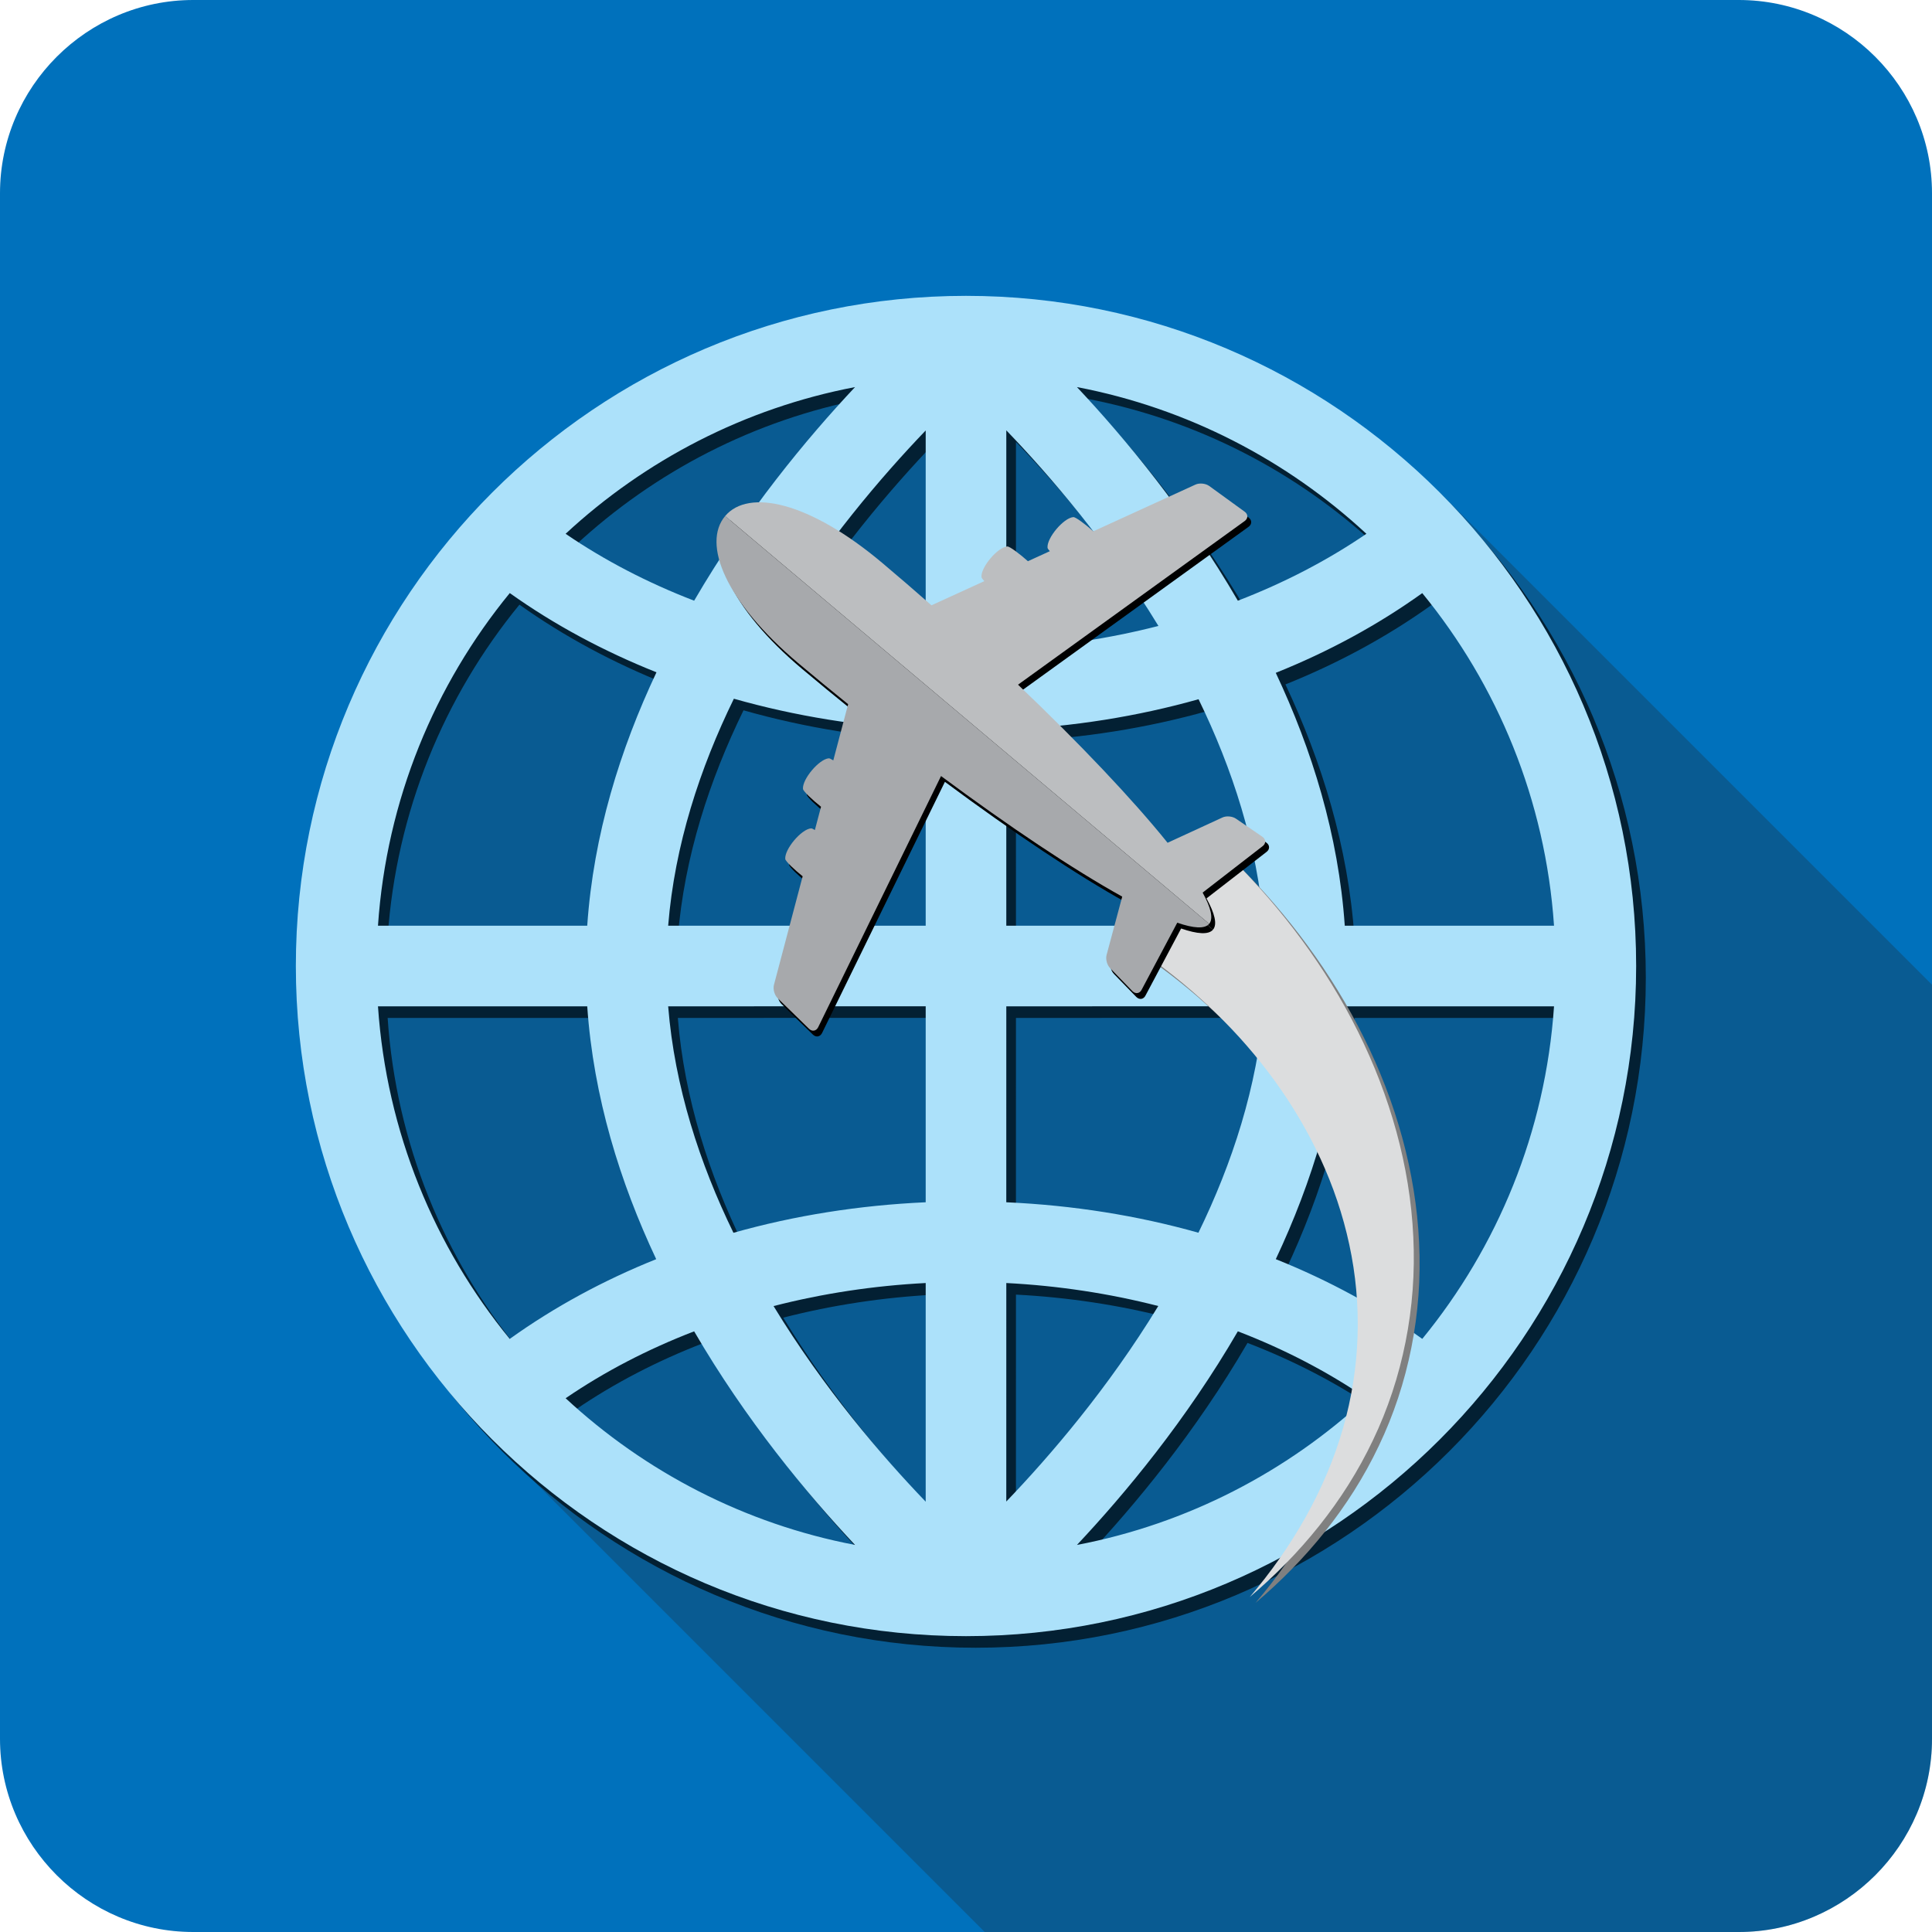 <?xml version="1.0" encoding="UTF-8" standalone="no"?>
<svg xmlns:dc="http://purl.org/dc/elements/1.1/" xmlns:cc="http://creativecommons.org/ns#" xmlns:rdf="http://www.w3.org/1999/02/22-rdf-syntax-ns#" xmlns:svg="http://www.w3.org/2000/svg" xmlns="http://www.w3.org/2000/svg" xmlns:sodipodi="http://sodipodi.sourceforge.net/DTD/sodipodi-0.dtd" xmlns:inkscape="http://www.inkscape.org/namespaces/inkscape" version="1.1" id="svg359" sodipodi:docname="i18a.svg" width="100" height="100" inkscape:version="0.92.2 (5c3e80d, 2017-08-06)">
  <sodipodi:namedview pagecolor="#ffffff" bordercolor="#666666" borderopacity="1" objecttolerance="10" gridtolerance="10" guidetolerance="10" inkscape:pageopacity="0" inkscape:pageshadow="2" inkscape:window-width="2560" inkscape:window-height="1001" id="namedview361" showgrid="false" fit-margin-top="0" fit-margin-left="0" fit-margin-right="0" fit-margin-bottom="0" inkscape:zoom="8.9001177" inkscape:cx="44.217084" inkscape:cy="44.374636" inkscape:window-x="-9" inkscape:window-y="41" inkscape:window-maximized="1" inkscape:current-layer="svg359" />
  <defs id="defs4543">
    <filter inkscape:collect="always" style="color-interpolation-filters:sRGB" id="filter5315" x="-0.025" width="1.049" y="-0.023" height="1.047">
      <feGaussianBlur inkscape:collect="always" stdDeviation="0.261" id="feGaussianBlur5317" />
    </filter>
    <filter inkscape:collect="always" style="color-interpolation-filters:sRGB" id="filter5321" x="-0.022" width="1.044" y="-0.027" height="1.053">
      <feGaussianBlur inkscape:collect="always" stdDeviation="0.254" id="feGaussianBlur5323" />
    </filter>
    <filter inkscape:collect="always" style="color-interpolation-filters:sRGB" id="filter5327" x="-0.045" width="1.09" y="-0.016" height="1.033">
      <feGaussianBlur inkscape:collect="always" stdDeviation="0.26" id="feGaussianBlur5329" />
    </filter>
  </defs>
  <path inkscape:connector-curvature="0" id="path7338" style="fill:#0071bc;fill-opacity:1;fill-rule:nonzero;stroke:none;stroke-width:0.5" d="M 90,0 H 10 C 4.5,0 0,4.5 0,10 V 90 C 0,95.5 4.5,100 10,100 H 90 C 95.5,100 100,95.5 100,90 V 10 C 100,4.5 95.5,0 90,0" />
  <path d="M 25.484,74.516 50.968,100 H 90 C 95.5,100 100,95.5 100,90 V 50.969 L 74.515,25.485 C 74.515,25.485 48.981,4.6 27.124,26.458 5.266,48.315 25.484,74.516 25.484,74.516" style="opacity:0.269;fill:#231f20;fill-opacity:1;fill-rule:nonzero;stroke:none;stroke-width:0.5" id="path7348" inkscape:connector-curvature="0" />
  <path d="M 74.117,69.9 C 71.811,68.249 69.264,66.868 66.534,65.774 68.403,61.806 69.782,57.387 70.105,52.687 H 80.936 C 80.494,59.191 78.012,65.142 74.117,69.9 M 56.242,80.566 C 58.746,77.901 61.898,74.105 64.571,69.509 66.973,70.433 69.212,71.596 71.224,72.972 67.115,76.781 61.96,79.473 56.242,80.566 M 52.586,67.009 C 55.282,67.148 57.925,67.551 60.452,68.199 57.852,72.462 54.844,75.964 52.585,78.319 Z M 52.586,52.687 65.916,52.686 C 65.579,56.856 64.276,60.821 62.529,64.406 59.373,63.515 56.032,62.983 52.585,62.829 Z M 52.585,38.371 C 56.035,38.217 59.378,37.683 62.537,36.792 64.281,40.375 65.581,44.341 65.916,48.515 L 52.586,48.515 Z M 52.586,22.874 C 54.846,25.227 57.859,28.73 60.46,32.999 57.931,33.648 55.285,34.052 52.586,34.19 Z M 71.224,28.229 C 69.212,29.604 66.972,30.767 64.57,31.692 61.897,27.095 58.745,23.299 56.242,20.635 61.96,21.728 67.115,24.419 71.224,28.229 M 80.936,48.515 H 70.105 C 69.782,43.814 68.403,39.395 66.534,35.426 69.264,34.332 71.811,32.952 74.116,31.3 78.012,36.058 80.494,42.011 80.936,48.515 M 48.414,34.19 C 45.718,34.053 43.075,33.649 40.548,33.001 43.148,28.738 46.156,25.236 48.414,22.881 Z M 48.414,48.515 H 35.084 C 35.421,44.334 36.73,40.358 38.484,36.766 41.656,37.665 45.002,38.209 48.414,38.368 Z M 48.414,62.829 C 44.965,62.984 41.621,63.516 38.462,64.409 36.718,60.826 35.419,56.86 35.084,52.687 L 48.414,52.686 Z M 48.414,78.327 C 46.153,75.974 43.14,72.471 40.539,68.202 43.068,67.552 45.715,67.148 48.413,67.009 Z M 29.776,72.973 C 31.788,71.597 34.028,70.434 36.429,69.51 39.102,74.106 42.254,77.902 44.757,80.566 39.04,79.473 33.886,76.782 29.776,72.973 M 20.064,52.687 H 30.895 C 31.218,57.387 32.596,61.806 34.465,65.775 31.735,66.869 29.189,68.25 26.884,69.902 22.988,65.144 20.506,59.192 20.064,52.687 M 26.886,31.297 C 29.174,32.928 31.732,34.303 34.478,35.398 32.602,39.375 31.218,43.803 30.895,48.515 H 20.064 C 20.506,42.009 22.989,36.056 26.886,31.297 M 44.757,20.635 C 42.254,23.299 39.102,27.095 36.428,31.692 34.027,30.767 31.788,29.604 29.776,28.229 33.885,24.419 39.039,21.728 44.757,20.635 M 50.502,15.913 H 50.498 C 31.372,15.914 15.813,31.475 15.813,50.601 15.813,69.727 31.373,85.287 50.5,85.287 69.626,85.287 85.186,69.727 85.187,50.601 85.186,31.475 69.627,15.914 50.502,15.913" style="opacity:0.65;fill:#000000;fill-opacity:1;fill-rule:nonzero;stroke:none;stroke-width:0.5" id="path5311" inkscape:connector-curvature="0" />
  <path inkscape:connector-curvature="0" id="path7358" style="fill:#ace1fa;fill-opacity:1;fill-rule:nonzero;stroke:none;stroke-width:0.5" d="M 73.617,69.3 C 71.312,67.649 68.765,66.268 66.035,65.174 67.904,61.206 69.282,56.787 69.605,52.087 H 80.436 C 79.994,58.591 77.512,64.542 73.617,69.3 M 55.743,79.966 C 58.246,77.301 61.398,73.505 64.071,68.909 66.473,69.833 68.712,70.996 70.724,72.372 66.616,76.181 61.46,78.873 55.743,79.966 M 52.086,66.409 C 54.782,66.548 57.425,66.951 59.952,67.599 57.353,71.862 54.345,75.364 52.085,77.719 Z M 52.086,52.087 65.416,52.086 C 65.08,56.256 63.777,60.221 62.03,63.806 58.873,62.915 55.533,62.383 52.085,62.229 Z M 52.085,37.771 C 55.535,37.617 58.878,37.083 62.037,36.192 63.782,39.775 65.081,43.741 65.416,47.915 L 52.086,47.915 Z M 52.086,22.274 C 54.347,24.627 57.359,28.13 59.96,32.399 57.431,33.048 54.785,33.452 52.086,33.59 Z M 70.724,27.629 C 68.712,29.004 66.472,30.167 64.071,31.092 61.397,26.495 58.246,22.699 55.742,20.035 61.46,21.128 66.615,23.819 70.724,27.629 M 80.436,47.915 H 69.605 C 69.282,43.214 67.904,38.795 66.034,34.826 68.764,33.732 71.311,32.352 73.616,30.7 77.512,35.458 79.994,41.411 80.436,47.915 M 47.914,33.59 C 45.218,33.453 42.575,33.049 40.049,32.401 42.648,28.138 45.656,24.636 47.914,22.281 Z M 47.914,47.915 H 34.584 C 34.921,43.734 36.23,39.758 37.985,36.166 41.156,37.065 44.503,37.609 47.914,37.768 Z M 47.914,62.229 C 44.465,62.384 41.121,62.916 37.963,63.809 36.218,60.226 34.919,56.26 34.584,52.087 L 47.914,52.086 Z M 47.914,77.727 C 45.653,75.374 42.64,71.871 40.039,67.602 42.568,66.952 45.215,66.548 47.914,66.409 Z M 29.277,72.373 C 31.289,70.997 33.528,69.834 35.929,68.91 38.603,73.506 41.754,77.302 44.257,79.966 38.54,78.873 33.386,76.182 29.277,72.373 M 19.564,52.087 H 30.395 C 30.718,56.787 32.096,61.206 33.965,65.175 31.236,66.269 28.689,67.65 26.384,69.302 22.489,64.544 20.006,58.592 19.564,52.087 M 26.386,30.697 C 28.674,32.328 31.232,33.703 33.979,34.798 32.103,38.775 30.718,43.203 30.395,47.915 H 19.564 C 20.006,41.409 22.489,35.456 26.386,30.697 M 44.257,20.035 C 41.754,22.699 38.603,26.495 35.929,31.092 33.527,30.167 31.288,29.004 29.276,27.629 33.385,23.819 38.54,21.128 44.257,20.035 M 50.002,15.313 H 49.998 C 30.873,15.314 15.313,30.875 15.313,50.001 15.313,69.127 30.874,84.687 50,84.687 69.127,84.687 84.687,69.127 84.687,50.001 84.687,30.875 69.127,15.314 50.002,15.313" />
  <path d="M 64.035,44.723 C 66.663,47.334 68.939,50.373 70.588,53.693 72.242,57.012 73.284,60.647 73.452,64.317 73.634,67.981 72.899,71.643 71.367,74.838 69.845,78.045 67.582,80.765 64.985,82.965 67.193,80.371 68.906,77.395 69.809,74.241 70.723,71.091 70.807,67.803 70.14,64.725 69.481,61.639 68.106,58.767 66.286,56.253 64.458,53.73 62.21,51.578 59.675,49.776 Z" style="fill:#808080;fill-opacity:1;fill-rule:nonzero;stroke:none;stroke-width:0.5;filter:url(#filter5327)" id="path5325" inkscape:connector-curvature="0" />
  <path inkscape:connector-curvature="0" id="path7362" style="fill:#dcddde;fill-opacity:1;fill-rule:nonzero;stroke:none;stroke-width:0.5" d="M 63.735,44.423 C 66.363,47.035 68.639,50.074 70.288,53.394 71.942,56.712 72.984,60.348 73.152,64.017 73.334,67.682 72.599,71.343 71.067,74.538 69.545,77.745 67.282,80.466 64.685,82.665 66.893,80.072 68.606,77.095 69.509,73.942 70.423,70.792 70.507,67.503 69.84,64.425 69.181,61.34 67.806,58.468 65.986,55.954 64.158,53.431 61.91,51.278 59.375,49.477 Z" />
  <path d="M 42.074,53.549 40.449,51.964 C 40.287,51.806 40.202,51.497 40.26,51.278 L 41.745,45.657 C 41.318,45.315 40.855,44.878 40.845,44.761 40.802,44.256 41.676,43.218 42.18,43.176 42.215,43.173 42.286,43.206 42.378,43.262 L 42.696,42.057 C 42.261,41.711 41.773,41.255 41.762,41.134 41.72,40.63 42.593,39.593 43.098,39.55 43.137,39.547 43.221,39.588 43.331,39.658 L 44.099,36.749 C 43.229,36.048 42.363,35.336 41.511,34.618 37.741,31.441 36.53,28.439 37.734,27.01 L 62.786,48.118 C 62.557,48.39 61.981,48.351 61.135,48.059 L 59.294,51.523 C 59.195,51.727 58.981,51.764 58.818,51.605 L 57.666,50.419 C 57.504,50.26 57.418,49.952 57.477,49.732 L 58.286,46.709 C 55.76,45.307 52.43,43.082 48.908,40.468 L 42.551,53.466 C 42.451,53.67 42.237,53.707 42.074,53.549" style="fill:#000000;fill-opacity:1;fill-rule:nonzero;stroke:none;stroke-width:0.5;filter:url(#filter5315)" id="path5313" inkscape:connector-curvature="0" />
  <path d="M 64.625,26.786 62.787,25.453 C 62.603,25.32 62.284,25.288 62.078,25.382 L 56.79,27.8 C 56.38,27.437 55.872,27.055 55.755,27.065 55.25,27.108 54.376,28.145 54.42,28.65 54.423,28.685 54.467,28.749 54.538,28.83 L 53.405,29.348 C 52.99,28.977 52.458,28.574 52.337,28.585 51.833,28.627 50.959,29.664 51.002,30.169 51.005,30.209 51.06,30.285 51.147,30.38 L 48.412,31.631 C 47.573,30.892 46.724,30.159 45.872,29.442 42.101,26.265 38.938,25.581 37.734,27.01 L 62.786,48.118 C 63.014,47.847 62.879,47.285 62.448,46.501 L 65.549,44.1 C 65.732,43.967 65.733,43.749 65.549,43.616 L 64.184,42.682 C 64.001,42.549 63.682,42.517 63.476,42.612 L 60.634,43.922 C 58.823,41.671 56.066,38.767 52.893,35.739 L 64.624,27.269 C 64.808,27.137 64.808,26.919 64.625,26.786" style="fill:#000000;fill-opacity:1;fill-rule:nonzero;stroke:none;stroke-width:0.5;filter:url(#filter5321)" id="path5319" inkscape:connector-curvature="0" />
  <path inkscape:connector-curvature="0" id="path7366" style="fill:#bcbec0;fill-opacity:1;fill-rule:nonzero;stroke:none;stroke-width:0.5" d="M 64.425,26.486 62.587,25.153 C 62.403,25.02 62.084,24.988 61.878,25.082 L 56.59,27.5 C 56.18,27.137 55.672,26.755 55.555,26.765 55.05,26.808 54.176,27.845 54.22,28.35 54.223,28.385 54.267,28.449 54.338,28.53 L 53.205,29.048 C 52.79,28.677 52.258,28.274 52.137,28.285 51.633,28.327 50.759,29.364 50.802,29.869 50.805,29.909 50.86,29.985 50.947,30.08 L 48.212,31.331 C 47.373,30.592 46.524,29.859 45.672,29.142 41.901,25.965 38.738,25.281 37.534,26.71 L 62.586,47.818 C 62.814,47.547 62.679,46.985 62.248,46.201 L 65.349,43.8 C 65.532,43.667 65.533,43.449 65.349,43.316 L 63.984,42.382 C 63.801,42.249 63.482,42.217 63.276,42.312 L 60.434,43.622 C 58.623,41.371 55.866,38.467 52.693,35.439 L 64.424,26.969 C 64.608,26.837 64.608,26.619 64.425,26.486" />
  <path inkscape:connector-curvature="0" id="path7370" style="fill:#a7a9ac;fill-opacity:1;fill-rule:nonzero;stroke:none;stroke-width:0.5" d="M 41.874,53.249 40.249,51.664 C 40.087,51.506 40.002,51.197 40.059,50.978 L 41.545,45.357 C 41.118,45.015 40.655,44.578 40.645,44.461 40.602,43.956 41.475,42.918 41.98,42.876 42.015,42.873 42.086,42.906 42.178,42.962 L 42.496,41.757 C 42.06,41.411 41.573,40.955 41.562,40.834 41.52,40.33 42.393,39.293 42.898,39.25 42.937,39.247 43.021,39.288 43.131,39.358 L 43.899,36.449 C 43.029,35.748 42.163,35.036 41.31,34.318 37.541,31.141 36.33,28.139 37.533,26.71 L 62.586,47.818 C 62.356,48.09 61.781,48.051 60.935,47.759 L 59.094,51.223 C 58.995,51.427 58.781,51.464 58.618,51.305 L 57.466,50.119 C 57.303,49.96 57.218,49.652 57.276,49.432 L 58.086,46.409 C 55.559,45.007 52.23,42.782 48.708,40.168 L 42.35,53.166 C 42.251,53.37 42.036,53.407 41.874,53.249" />
</svg>
